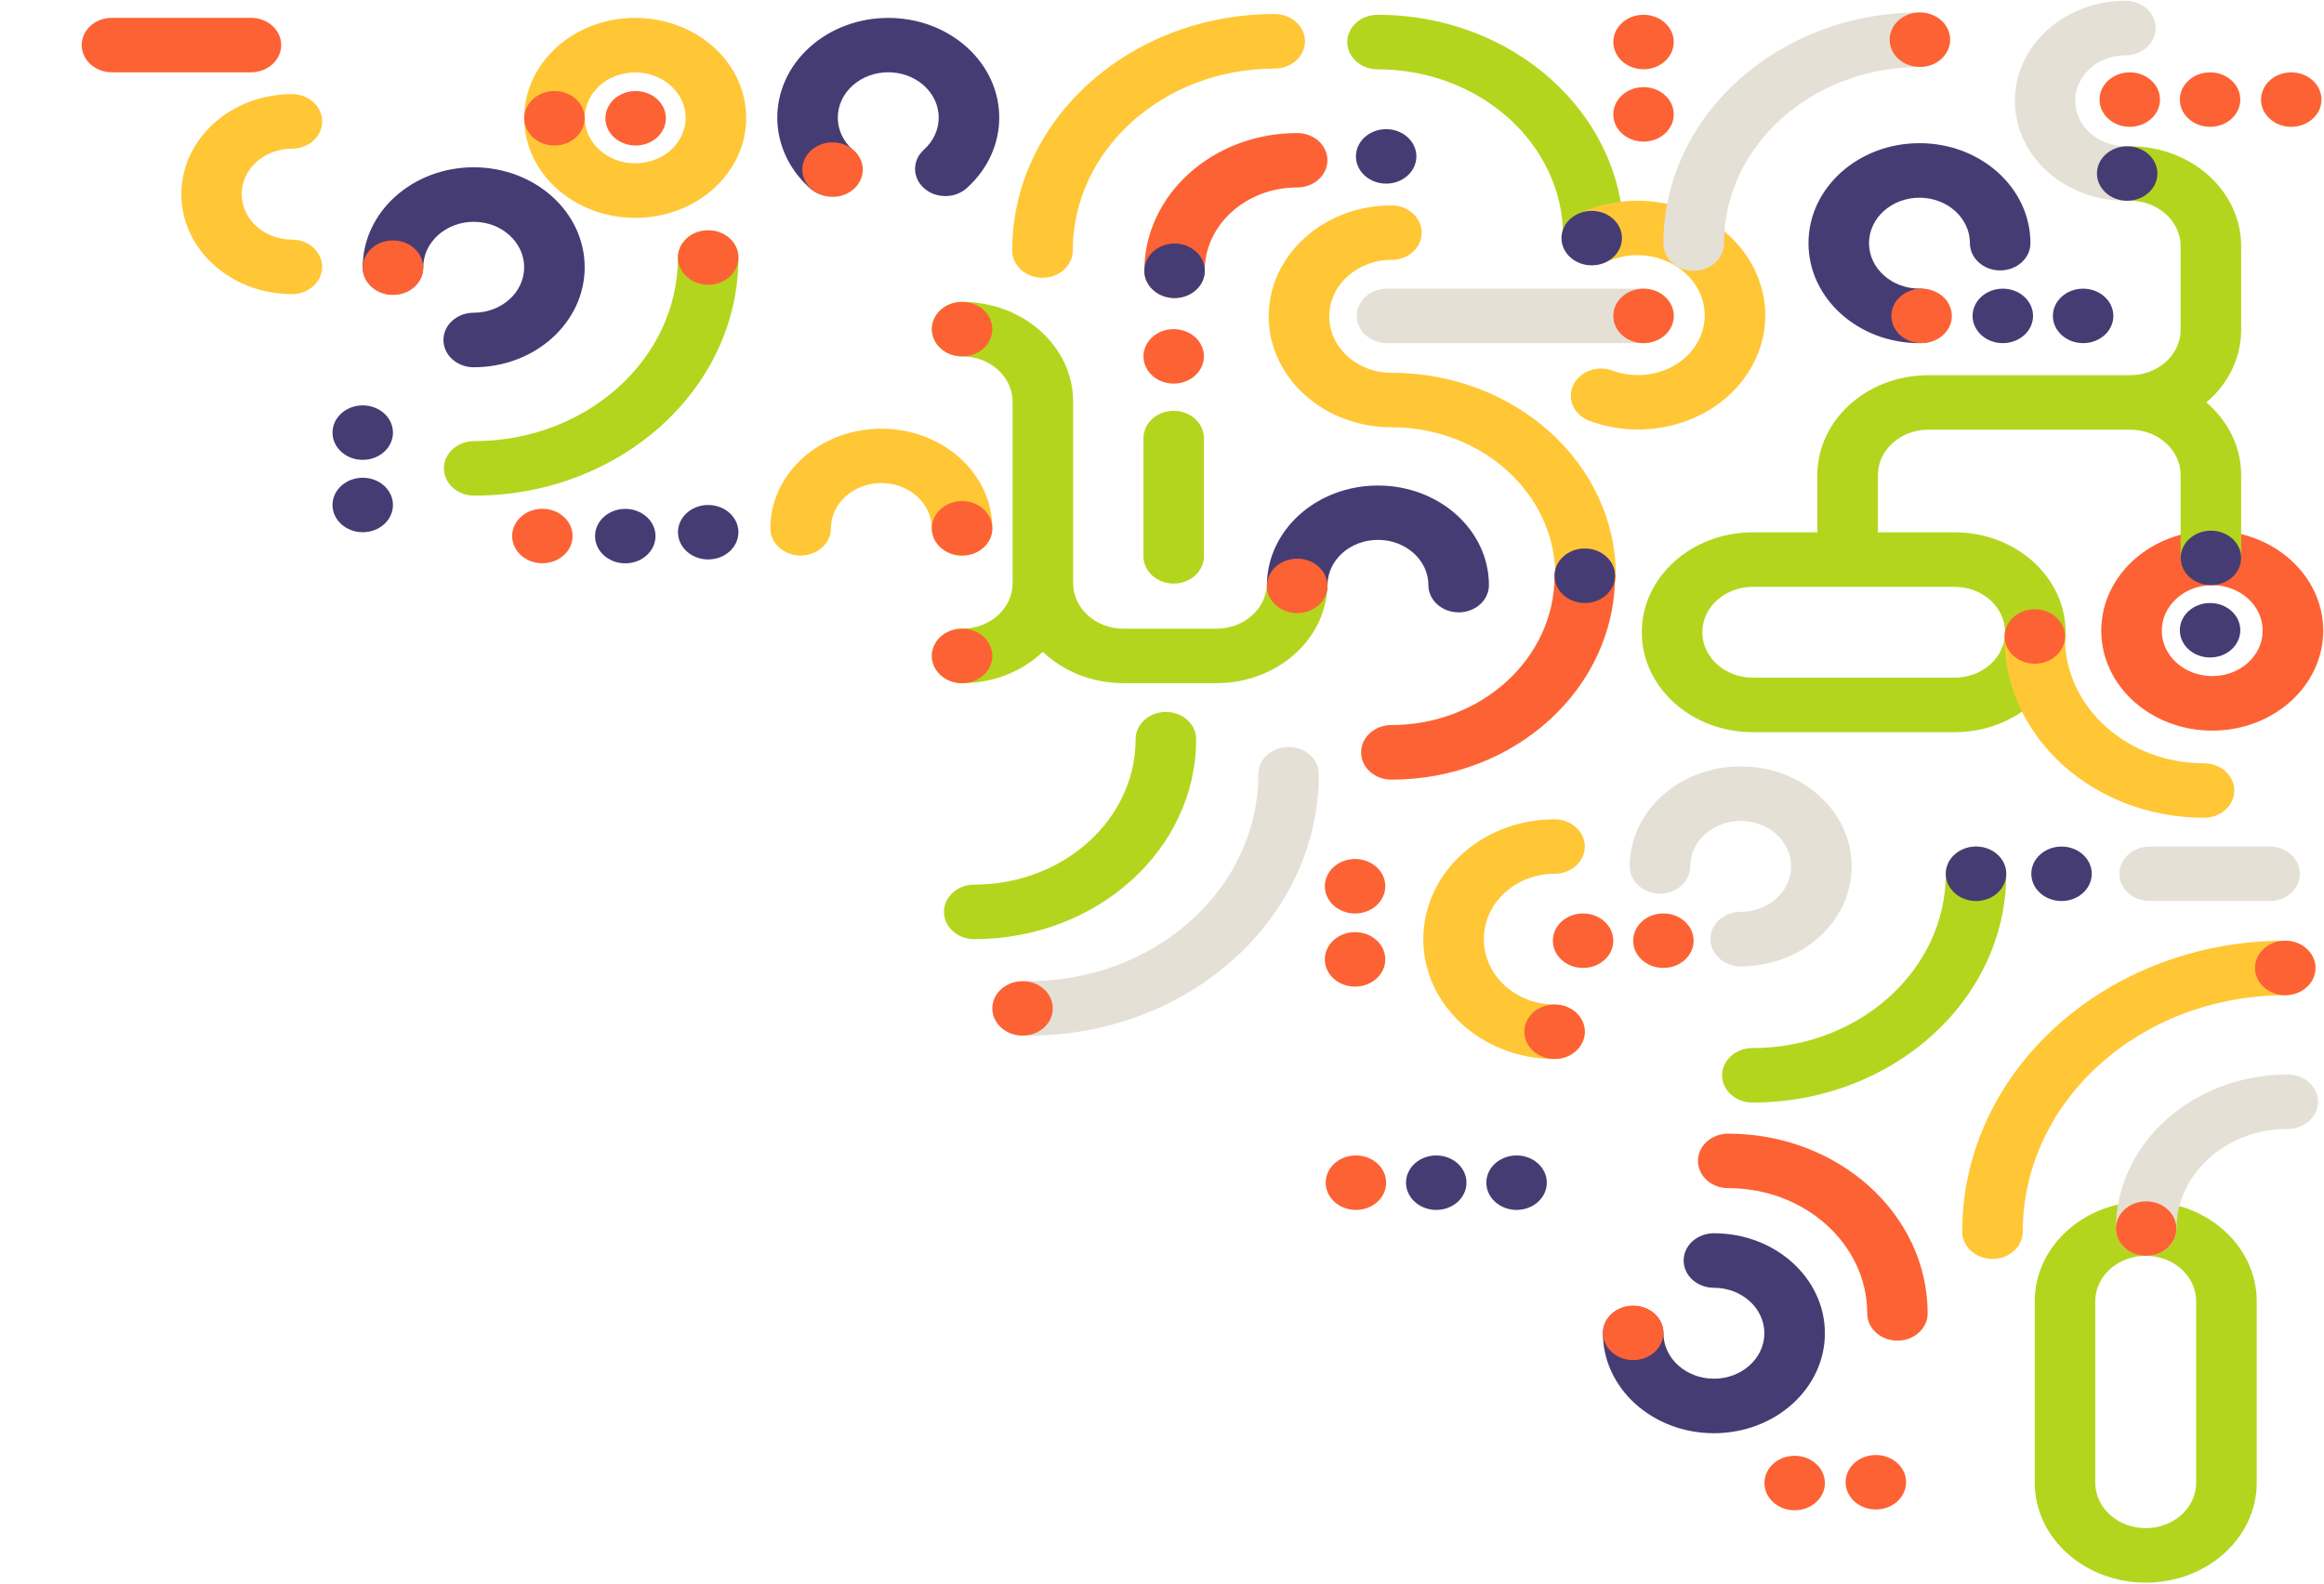 <svg width="11862" height="8083" viewBox="0 0 11862 8083" fill="none" xmlns="http://www.w3.org/2000/svg">
<g style="mix-blend-mode:multiply" filter="url(#filter0_d_10:10695)">
<path fill-rule="evenodd" clip-rule="evenodd" d="M11549 3214.93C11549 3086.81 11433.8 2982.95 11291.5 2982.95C11149.3 2982.95 11034.1 3086.81 11034.1 3214.93C11034.1 3343.04 11149.3 3446.9 11291.5 3446.9C11433.8 3446.9 11549 3343.04 11549 3214.93ZM11291.5 2704.59C11604.4 2704.59 11858 2933.07 11858 3214.93C11858 3496.78 11604.4 3725.26 11291.5 3725.26C10978.7 3725.26 10725.1 3496.78 10725.1 3214.93C10725.1 2933.07 10978.7 2704.59 11291.5 2704.59Z" fill="#FD6234"/>
<path fill-rule="evenodd" clip-rule="evenodd" d="M11280.5 3351.94C11195.4 3351.94 11126.2 3289.71 11126.2 3212.94C11126.2 3136.18 11195.4 3073.94 11280.5 3073.94C11365.7 3073.94 11434.8 3136.18 11434.8 3212.94C11434.8 3289.71 11365.7 3351.94 11280.5 3351.94Z" fill="#463C74"/>
<path fill-rule="evenodd" clip-rule="evenodd" d="M4715.88 759.9C4816.43 669.557 4816.43 523.081 4715.88 432.738C4615.33 342.395 4452.3 342.395 4351.75 432.738C4251.2 523.081 4251.2 669.557 4351.75 759.9C4412.08 814.106 4412.08 901.995 4351.75 956.193C4291.42 1010.4 4193.6 1010.4 4133.28 956.193C3912.06 757.442 3912.06 435.197 4133.28 236.441C4354.48 37.686 4713.14 37.686 4934.35 236.441C5155.57 435.197 5155.57 757.442 4934.35 956.193C4874.02 1010.4 4776.21 1010.4 4715.88 956.193C4655.55 901.995 4655.55 814.106 4715.88 759.9Z" fill="#463C74"/>
<path fill-rule="evenodd" clip-rule="evenodd" d="M4140.39 763.527C4200.64 709.244 4298.33 709.244 4358.58 763.527C4418.83 817.811 4418.83 905.821 4358.58 960.106C4298.33 1014.39 4200.64 1014.39 4140.39 960.106C4080.13 905.821 4080.13 817.811 4140.39 763.527Z" fill="#FD6234"/>
<path fill-rule="evenodd" clip-rule="evenodd" d="M6506.17 346.068C5936.99 346.068 5475.57 761.776 5475.57 1274.58C5475.57 1351.49 5406.35 1413.85 5320.98 1413.85C5235.6 1413.85 5166.39 1351.49 5166.39 1274.58C5166.39 607.936 5766.23 67.516 6506.17 67.516C6591.54 67.516 6660.76 129.871 6660.76 206.792C6660.76 283.712 6591.54 346.068 6506.17 346.068Z" fill="#FFC735"/>
<path fill-rule="evenodd" clip-rule="evenodd" d="M7978.48 1203.22C7978.48 731.882 7554.37 349.785 7031.2 349.785C6945.91 349.785 6876.76 287.487 6876.76 210.638C6876.76 133.788 6945.91 71.49 7031.2 71.49C7724.97 71.49 8287.37 578.184 8287.37 1203.22C8287.37 1280.07 8218.22 1342.37 8132.93 1342.37C8047.63 1342.37 7978.48 1280.07 7978.48 1203.22Z" fill="#B4D51E"/>
<path fill-rule="evenodd" clip-rule="evenodd" d="M4756.42 1675.98C4756.42 1752.74 4825.59 1814.98 4910.94 1814.98C5053.16 1814.98 5168.45 1918.7 5168.45 2046.65V2973.33C5168.45 3101.28 5053.16 3205 4910.94 3205C4825.59 3205 4756.42 3267.24 4756.42 3344C4756.42 3420.77 4825.59 3483.01 4910.94 3483.01C5073.28 3483.01 5219.67 3421.58 5322.97 3323.14C5426.25 3421.58 5572.66 3483.01 5735 3483.01H6208.83C6521.73 3483.01 6775.37 3254.82 6775.37 2973.33C6775.37 2896.56 6706.19 2834.33 6620.86 2834.33C6535.53 2834.33 6466.35 2896.56 6466.35 2973.33C6466.35 3101.28 6351.05 3205 6208.83 3205H5735C5592.77 3205 5477.48 3101.28 5477.48 2973.33V2046.65C5477.48 1765.16 5223.82 1536.97 4910.94 1536.97C4825.59 1536.97 4756.42 1599.21 4756.42 1675.98Z" fill="#B4D51E"/>
<path d="M8627.21 4418.29C8627.21 4290.18 8742.49 4186.32 8884.69 4186.32C9026.89 4186.32 9142.16 4290.18 9142.16 4418.29C9142.16 4546.41 9026.89 4650.26 8884.69 4650.26C8799.37 4650.26 8730.2 4712.58 8730.2 4789.45C8730.2 4866.31 8799.37 4928.63 8884.69 4928.63C9197.53 4928.63 9451.14 4700.15 9451.14 4418.29C9451.14 4136.44 9197.53 3907.96 8884.69 3907.96C8571.84 3907.96 8318.24 4136.44 8318.24 4418.29C8318.24 4495.16 8387.4 4557.48 8472.72 4557.48C8558.04 4557.48 8627.21 4495.16 8627.21 4418.29Z" fill="#E5E0D5"/>
<path fill-rule="evenodd" clip-rule="evenodd" d="M4910.71 3483C4825.49 3483 4756.42 3420.77 4756.42 3344C4756.42 3267.24 4825.49 3205 4910.71 3205C4995.92 3205 5065 3267.24 5065 3344C5065 3420.77 4995.92 3483 4910.71 3483Z" fill="#FD6234"/>
<path fill-rule="evenodd" clip-rule="evenodd" d="M4910.71 1814.98C4825.49 1814.98 4756.42 1752.74 4756.42 1675.98C4756.42 1599.21 4825.49 1536.97 4910.71 1536.97C4995.92 1536.97 5065 1599.21 5065 1675.98C5065 1752.74 4995.92 1814.98 4910.71 1814.98Z" fill="#FD6234"/>
<path fill-rule="evenodd" clip-rule="evenodd" d="M2768.29 2871.01C2683.08 2871.01 2614 2808.77 2614 2732C2614 2655.24 2683.08 2593 2768.29 2593C2853.49 2593 2922.57 2655.24 2922.57 2732C2922.57 2808.77 2853.49 2871.01 2768.29 2871.01Z" fill="#FD6234"/>
<path fill-rule="evenodd" clip-rule="evenodd" d="M10543.1 3223.19C10543.1 3504.87 10289.4 3733.21 9976.54 3733.21H8946.48C8633.59 3733.21 8379.94 3504.87 8379.94 3223.19C8379.94 2941.52 8633.59 2713.18 8946.48 2713.18H9276.1V2421.08C9276.1 2139.41 9529.74 1911.06 9842.63 1911.06H10872.7C11014.9 1911.06 11130.2 1807.27 11130.2 1679.24V1252.68C11130.2 1124.65 11014.9 1020.86 10872.7 1020.86C10787.4 1020.86 10718.2 958.58 10718.2 881.763C10718.2 804.943 10787.4 742.668 10872.7 742.668C11185.6 742.668 11439.2 971.006 11439.2 1252.68V1679.24C11439.2 1825.38 11370.9 1957.18 11261.5 2050.16C11370.9 2143.15 11439.2 2274.94 11439.2 2421.08V2838.36C11439.2 2915.18 11370 2977.46 11284.7 2977.46C11199.4 2977.46 11130.2 2915.18 11130.2 2838.36V2421.08C11130.2 2293.05 11014.9 2189.25 10872.7 2189.25H9842.63C9700.41 2189.25 9585.11 2293.05 9585.11 2421.08V2713.18H9976.54C10289.4 2713.18 10543.1 2941.52 10543.1 3223.19ZM8946.48 2991.37C8804.26 2991.37 8688.96 3095.16 8688.96 3223.19C8688.96 3351.22 8804.26 3455.02 8946.48 3455.02H9976.54C10118.8 3455.02 10234.1 3351.22 10234.1 3223.19C10234.1 3095.16 10118.8 2991.37 9976.54 2991.37H8946.48Z" fill="#B4D51E"/>
<path fill-rule="evenodd" clip-rule="evenodd" d="M8230.74 1887.46C8406.45 1951.83 8605.45 1876.32 8676.06 1720.6C8746.66 1564.89 8663.08 1385.86 8487.37 1321.5C8390.29 1285.94 8286.08 1292.98 8199.97 1333.02C8124.15 1368.26 8030.91 1341.59 7991.7 1273.45C7952.49 1205.32 7982.16 1121.52 8057.97 1086.27C8221.26 1010.36 8419.92 996.802 8604.01 1064.24C8936.53 1186.04 9097.83 1526.51 8962.28 1825.45C8826.73 2124.39 8446.6 2266.52 8114.08 2144.72C8035.05 2115.77 7997.09 2034.7 8029.3 1963.67C8061.51 1892.63 8151.7 1858.51 8230.74 1887.46Z" fill="#FFC735"/>
<path fill-rule="evenodd" clip-rule="evenodd" d="M10540 3252.65C10540 3605.8 10857.7 3892.07 11249.7 3892.07C11334.8 3892.07 11404 3954.3 11404 4031.07C11404 4107.83 11334.8 4170.07 11249.7 4170.07C10687.2 4170.07 10231.4 3759.33 10231.4 3252.65C10231.4 3175.89 10300.5 3113.65 10385.7 3113.65C10470.8 3113.65 10540 3175.89 10540 3252.65Z" fill="#FFC735"/>
<path fill-rule="evenodd" clip-rule="evenodd" d="M10385.7 3383.71C10300.5 3383.71 10231.4 3321.48 10231.4 3244.71C10231.4 3167.94 10300.5 3105.71 10385.7 3105.71C10470.8 3105.71 10540 3167.94 10540 3244.71C10540 3321.48 10470.8 3383.71 10385.7 3383.71Z" fill="#FD6234"/>
<path fill-rule="evenodd" clip-rule="evenodd" d="M4756.03 2692.96C4756.03 2565.27 4640.75 2461.76 4498.55 2461.76C4356.34 2461.76 4241.07 2565.27 4241.07 2692.96C4241.07 2769.57 4171.9 2831.68 4086.59 2831.68C4001.26 2831.68 3932.1 2769.57 3932.1 2692.96C3932.1 2412.04 4185.7 2184.32 4498.55 2184.32C4811.39 2184.32 5065 2412.04 5065 2692.96C5065 2769.57 4995.83 2831.68 4910.51 2831.68C4825.19 2831.68 4756.03 2769.57 4756.03 2692.96Z" fill="#FFC735"/>
<path fill-rule="evenodd" clip-rule="evenodd" d="M7290.73 2982.88C7290.73 2855.19 7175.45 2751.68 7033.25 2751.68C6891.05 2751.68 6775.77 2855.19 6775.77 2982.88C6775.77 3059.49 6706.6 3121.6 6621.28 3121.6C6535.97 3121.6 6466.8 3059.49 6466.8 2982.88C6466.8 2701.96 6720.4 2474.24 7033.25 2474.24C7346.09 2474.24 7599.7 2701.96 7599.7 2982.88C7599.7 3059.49 7530.53 3121.6 7445.21 3121.6C7359.89 3121.6 7290.73 3059.49 7290.73 2982.88Z" fill="#463C74"/>
<path fill-rule="evenodd" clip-rule="evenodd" d="M4972.6 4511.3C5427.58 4511.3 5796.4 4179.01 5796.4 3769.11C5796.4 3692.26 5865.56 3629.95 5950.86 3629.95C6036.17 3629.95 6105.33 3692.26 6105.33 3769.11C6105.33 4332.72 5598.18 4789.63 4972.6 4789.63C4887.3 4789.63 4818.14 4727.32 4818.14 4650.47C4818.14 4573.61 4887.3 4511.3 4972.6 4511.3Z" fill="#B4D51E"/>
<path fill-rule="evenodd" clip-rule="evenodd" d="M4910.71 2831.68C4825.49 2831.68 4756.42 2769.44 4756.42 2692.68C4756.42 2615.91 4825.49 2553.67 4910.71 2553.67C4995.92 2553.67 5065 2615.91 5065 2692.68C5065 2769.44 4995.92 2831.68 4910.71 2831.68Z" fill="#FD6234"/>
<path fill-rule="evenodd" clip-rule="evenodd" d="M5990.71 1953.98C5905.5 1953.98 5836.43 1891.74 5836.43 1814.97C5836.43 1738.21 5905.5 1675.97 5990.71 1675.97C6075.92 1675.97 6145 1738.21 6145 1814.97C6145 1891.74 6075.92 1953.98 5990.71 1953.98Z" fill="#FD6234"/>
<path fill-rule="evenodd" clip-rule="evenodd" d="M8335.87 4797.57C8335.87 4874.34 8404.95 4936.57 8490.15 4936.57C8575.36 4936.57 8644.44 4874.34 8644.44 4797.57C8644.44 4720.8 8575.36 4658.57 8490.15 4658.57C8404.95 4658.57 8335.87 4720.8 8335.87 4797.57Z" fill="#FD6234"/>
<path fill-rule="evenodd" clip-rule="evenodd" d="M7925.9 4797.57C7925.9 4874.34 7994.98 4936.57 8080.19 4936.57C8165.39 4936.57 8234.47 4874.34 8234.47 4797.57C8234.47 4720.8 8165.39 4658.57 8080.19 4658.57C7994.98 4658.57 7925.9 4720.8 7925.9 4797.57Z" fill="#FD6234"/>
<g style="mix-blend-mode:multiply">
<path fill-rule="evenodd" clip-rule="evenodd" d="M10952.1 8074.06C10639.2 8074.06 10385.7 7845.87 10385.7 7564.38V6637.7C10385.7 6356.21 10639.2 6128.02 10952.1 6128.02C11265 6128.02 11518.6 6356.21 11518.6 6637.7V7564.38C11518.6 7845.87 11265 8074.06 10952.1 8074.06ZM11209.6 7564.38V6637.7C11209.6 6509.75 11094.4 6406.03 10952.1 6406.03C10809.9 6406.03 10694.6 6509.75 10694.6 6637.7V7564.38C10694.6 7692.33 10809.9 7796.05 10952.1 7796.05C11094.4 7796.05 11209.6 7692.33 11209.6 7564.38Z" fill="#B4D51E"/>
</g>
<path d="M11109.5 6267.22C11109.5 5986.14 11363.5 5758.28 11676.8 5758.28C11762.2 5758.28 11831.6 5696.13 11831.6 5619.47C11831.6 5542.81 11762.2 5480.67 11676.8 5480.67C11192.6 5480.67 10800 5832.82 10800 6267.22C10800 6343.88 10869.4 6406.03 10954.8 6406.03C11040.2 6406.03 11109.5 6343.88 11109.5 6267.22Z" fill="#E5E0D5"/>
<path fill-rule="evenodd" clip-rule="evenodd" d="M11108.6 6267.03C11108.6 6190.25 11039.5 6128.02 10954.3 6128.02C10869.2 6128.02 10800 6190.25 10800 6267.03C10800 6343.79 10869.2 6406.03 10954.3 6406.03C11039.5 6406.03 11108.6 6343.79 11108.6 6267.03Z" fill="#FD6234"/>
<path fill-rule="evenodd" clip-rule="evenodd" d="M8490.55 6801.19C8490.55 6929.31 8605.83 7033.16 8748.03 7033.16C8890.23 7033.16 9005.51 6929.31 9005.51 6801.19C9005.51 6673.08 8890.23 6569.22 8748.03 6569.22C8662.71 6569.22 8593.54 6506.9 8593.54 6430.04C8593.54 6353.17 8662.71 6290.86 8748.03 6290.86C9060.88 6290.86 9314.48 6519.34 9314.48 6801.19C9314.48 7083.05 9060.88 7311.53 8748.03 7311.53C8435.18 7311.53 8181.58 7083.05 8181.58 6801.19C8181.58 6724.33 8250.75 6662.01 8336.07 6662.01C8421.38 6662.01 8490.55 6724.33 8490.55 6801.19Z" fill="#463C74"/>
<path fill-rule="evenodd" clip-rule="evenodd" d="M8490.15 6799.2C8490.15 6875.97 8421.07 6938.2 8335.86 6938.2C8250.66 6938.2 8181.58 6875.97 8181.58 6799.2C8181.58 6722.44 8250.66 6660.2 8335.86 6660.2C8421.07 6660.2 8490.15 6722.44 8490.15 6799.2Z" fill="#FD6234"/>
<path fill-rule="evenodd" clip-rule="evenodd" d="M9314.48 7565.7C9314.48 7642.47 9245.4 7704.7 9160.2 7704.7C9074.99 7704.7 9005.91 7642.47 9005.91 7565.7C9005.91 7488.94 9074.99 7426.7 9160.2 7426.7C9245.4 7426.7 9314.48 7488.94 9314.48 7565.7Z" fill="#FD6234"/>
<path fill-rule="evenodd" clip-rule="evenodd" d="M9728.85 7561.73C9728.85 7638.5 9659.77 7700.73 9574.57 7700.73C9489.36 7700.73 9420.28 7638.5 9420.28 7561.73C9420.28 7484.97 9489.36 7422.73 9574.57 7422.73C9659.77 7422.73 9728.85 7484.97 9728.85 7561.73Z" fill="#FD6234"/>
<path fill-rule="evenodd" clip-rule="evenodd" d="M7934.45 4456.02C7738.14 4456.02 7573.8 4602.77 7573.8 4789.63C7573.8 4976.48 7738.14 5123.23 7934.45 5123.23C8019.8 5123.23 8089.01 5185.47 8089.01 5262.23C8089.01 5339 8019.8 5401.24 7934.45 5401.24C7561.67 5401.24 7264.68 5124.8 7264.68 4789.63C7264.68 4454.45 7561.67 4178.02 7934.45 4178.02C8019.8 4178.02 8089.01 4240.25 8089.01 4317.02C8089.01 4393.78 8019.8 4456.02 7934.45 4456.02Z" fill="#FFC735"/>
<path d="M5250.14 5004.09C5897.73 5004.09 6422.72 4531.11 6422.72 3947.67C6422.72 3870.9 6491.8 3808.66 6577 3808.66C6662.21 3808.66 6731.29 3870.9 6731.29 3947.67C6731.29 4684.65 6068.16 5282.09 5250.14 5282.09C5164.94 5282.09 5095.86 5219.85 5095.86 5143.09C5095.86 5066.32 5164.94 5004.09 5250.14 5004.09Z" fill="#E5E0D5"/>
<path d="M9799.07 338.136C9246.93 338.136 8799.34 741.39 8799.34 1238.83C8799.34 1315.75 8730.12 1378.11 8644.75 1378.11C8559.37 1378.11 8490.15 1315.75 8490.15 1238.83C8490.15 587.543 9076.17 59.572 9799.07 59.572C9884.45 59.572 9953.67 121.931 9953.67 198.854C9953.67 275.778 9884.45 338.136 9799.07 338.136Z" fill="#E5E0D5"/>
<path fill-rule="evenodd" clip-rule="evenodd" d="M9530.48 6699.92C9530.48 6346.78 9212.74 6060.5 8820.77 6060.5C8735.56 6060.5 8666.48 5998.27 8666.48 5921.5C8666.48 5844.74 8735.56 5782.5 8820.77 5782.5C9383.15 5782.5 9839.06 6193.24 9839.06 6699.92C9839.06 6776.68 9769.98 6838.92 9684.77 6838.92C9599.56 6838.92 9530.48 6776.68 9530.48 6699.92Z" fill="#FD6234"/>
<path fill-rule="evenodd" clip-rule="evenodd" d="M7075.13 6032.71C7075.13 6109.47 7006.05 6171.71 6920.84 6171.71C6835.63 6171.71 6766.55 6109.47 6766.55 6032.71C6766.55 5955.94 6835.63 5893.7 6920.84 5893.7C7006.05 5893.7 7075.13 5955.94 7075.13 6032.71Z" fill="#FD6234"/>
<path fill-rule="evenodd" clip-rule="evenodd" d="M7070.72 4892.89C7070.72 4969.65 7001.64 5031.89 6916.43 5031.89C6831.22 5031.89 6762.14 4969.65 6762.14 4892.89C6762.14 4816.12 6831.22 4753.88 6916.43 4753.88C7001.64 4753.88 7070.72 4816.12 7070.72 4892.89Z" fill="#FD6234"/>
<path fill-rule="evenodd" clip-rule="evenodd" d="M7070.72 4519.57C7070.72 4596.33 7001.64 4658.57 6916.43 4658.57C6831.22 4658.57 6762.14 4596.33 6762.14 4519.57C6762.14 4442.8 6831.22 4380.56 6916.43 4380.56C7001.64 4380.56 7070.72 4442.8 7070.72 4519.57Z" fill="#FD6234"/>
<path fill-rule="evenodd" clip-rule="evenodd" d="M6775.37 2986.57C6775.37 3063.34 6706.29 3125.57 6621.08 3125.57C6535.88 3125.57 6466.8 3063.34 6466.8 2986.57C6466.8 2909.8 6535.88 2847.57 6621.08 2847.57C6706.29 2847.57 6775.37 2909.8 6775.37 2986.57Z" fill="#FD6234"/>
<path fill-rule="evenodd" clip-rule="evenodd" d="M8089.01 5262.24C8089.01 5339 8019.93 5401.24 7934.73 5401.24C7849.52 5401.24 7780.44 5339 7780.44 5262.24C7780.44 5185.47 7849.52 5123.23 7934.73 5123.23C8019.93 5123.23 8089.01 5185.47 8089.01 5262.24Z" fill="#FD6234"/>
<path fill-rule="evenodd" clip-rule="evenodd" d="M3242.22 829.684C3100.02 829.684 2984.74 725.827 2984.74 597.713C2984.74 469.598 3100.02 365.741 3242.22 365.741C3384.42 365.741 3499.69 469.598 3499.69 597.713C3499.69 725.827 3384.42 829.684 3242.22 829.684ZM2675.76 597.713C2675.76 879.565 2929.37 1108.05 3242.22 1108.05C3555.06 1108.05 3808.67 879.565 3808.67 597.713C3808.67 315.861 3555.06 87.375 3242.22 87.375C2929.37 87.375 2675.76 315.861 2675.76 597.713Z" fill="#FFC735"/>
<path fill-rule="evenodd" clip-rule="evenodd" d="M2160.4 1360.24C2160.4 1232.13 2275.68 1128.27 2417.88 1128.27C2560.08 1128.27 2675.36 1232.13 2675.36 1360.24C2675.36 1488.35 2560.08 1592.21 2417.88 1592.21C2332.56 1592.21 2263.4 1654.53 2263.4 1731.39C2263.4 1808.26 2332.56 1870.58 2417.88 1870.58C2730.73 1870.58 2984.33 1642.09 2984.33 1360.24C2984.33 1078.39 2730.73 849.902 2417.88 849.902C2105.04 849.902 1851.43 1078.39 1851.43 1360.24C1851.43 1437.11 1920.6 1499.42 2005.92 1499.42C2091.24 1499.42 2160.4 1437.11 2160.4 1360.24Z" fill="#463C74"/>
<path fill-rule="evenodd" clip-rule="evenodd" d="M2160 1362.22C2160 1285.46 2090.92 1223.22 2005.72 1223.22C1920.51 1223.22 1851.43 1285.46 1851.43 1362.22C1851.43 1438.99 1920.51 1501.23 2005.72 1501.23C2090.92 1501.23 2160 1438.99 2160 1362.22Z" fill="#FD6234"/>
<path fill-rule="evenodd" clip-rule="evenodd" d="M2005.72 2204.18C2005.72 2127.42 1936.64 2065.18 1851.44 2065.18C1766.23 2065.18 1697.15 2127.42 1697.15 2204.18C1697.15 2280.95 1766.23 2343.18 1851.44 2343.18C1936.64 2343.18 2005.72 2280.95 2005.72 2204.18Z" fill="#463C74"/>
<path fill-rule="evenodd" clip-rule="evenodd" d="M2005.72 2573.53C2005.72 2496.77 1936.64 2434.53 1851.44 2434.53C1766.23 2434.53 1697.15 2496.77 1697.15 2573.53C1697.15 2650.3 1766.23 2712.54 1851.44 2712.54C1936.64 2712.54 2005.72 2650.3 2005.72 2573.53Z" fill="#463C74"/>
<path fill-rule="evenodd" clip-rule="evenodd" d="M3345.8 2732.39C3345.8 2655.62 3276.72 2593.39 3191.52 2593.39C3106.31 2593.39 3037.23 2655.62 3037.23 2732.39C3037.23 2809.16 3106.31 2871.39 3191.52 2871.39C3276.72 2871.39 3345.8 2809.16 3345.8 2732.39Z" fill="#463C74"/>
<path fill-rule="evenodd" clip-rule="evenodd" d="M3768.99 2712.54C3768.99 2635.77 3699.91 2573.53 3614.71 2573.53C3529.5 2573.53 3460.42 2635.77 3460.42 2712.54C3460.42 2789.3 3529.5 2851.54 3614.71 2851.54C3699.91 2851.54 3768.99 2789.3 3768.99 2712.54Z" fill="#463C74"/>
<path fill-rule="evenodd" clip-rule="evenodd" d="M2984.34 599.694C2984.34 522.926 2915.26 460.691 2830.05 460.691C2744.84 460.691 2675.76 522.926 2675.76 599.694C2675.76 676.463 2744.84 738.696 2830.05 738.696C2915.26 738.696 2984.34 676.463 2984.34 599.694Z" fill="#FD6234"/>
<path fill-rule="evenodd" clip-rule="evenodd" d="M3398.71 599.694C3398.71 522.925 3329.63 460.691 3244.42 460.691C3159.21 460.691 3090.13 522.925 3090.13 599.694C3090.13 676.463 3159.21 738.696 3244.42 738.696C3329.63 738.696 3398.71 676.463 3398.71 599.694Z" fill="#FD6234"/>
<path fill-rule="evenodd" clip-rule="evenodd" d="M1490.28 1218.89C1348.55 1218.89 1233.66 1115.03 1233.66 986.916C1233.66 858.801 1348.55 754.944 1490.28 754.944C1575.31 754.944 1644.25 692.63 1644.25 615.761C1644.25 538.892 1575.31 476.578 1490.28 476.578C1178.47 476.578 925.715 705.064 925.715 986.916C925.715 1268.77 1178.47 1497.25 1490.28 1497.25C1575.31 1497.25 1644.25 1434.94 1644.25 1358.07C1644.25 1281.2 1575.31 1218.89 1490.28 1218.89Z" fill="#FFC735"/>
<path fill-rule="evenodd" clip-rule="evenodd" d="M7485.09 6032.71C7485.09 6109.47 7416.01 6171.71 7330.8 6171.71C7245.59 6171.71 7176.51 6109.47 7176.51 6032.71C7176.51 5955.94 7245.59 5893.7 7330.8 5893.7C7416.01 5893.7 7485.09 5955.94 7485.09 6032.71Z" fill="#463C74"/>
<path fill-rule="evenodd" clip-rule="evenodd" d="M7895.05 6032.71C7895.05 6109.47 7825.97 6171.71 7740.77 6171.71C7655.56 6171.71 7586.48 6109.47 7586.48 6032.71C7586.48 5955.94 7655.56 5893.7 7740.77 5893.7C7825.97 5893.7 7895.05 5955.94 7895.05 6032.71Z" fill="#463C74"/>
<path fill-rule="evenodd" clip-rule="evenodd" d="M5373.57 5143.09C5373.57 5219.86 5304.49 5282.09 5219.28 5282.09C5134.07 5282.09 5064.99 5219.86 5064.99 5143.09C5064.99 5066.33 5134.07 5004.09 5219.28 5004.09C5304.49 5004.09 5373.57 5066.33 5373.57 5143.09Z" fill="#FD6234"/>
<path fill-rule="evenodd" clip-rule="evenodd" d="M7102.09 1322.51C6927.73 1322.51 6784.7 1450.7 6784.7 1610.69C6784.7 1770.67 6927.73 1898.86 7102.09 1898.86C7735.72 1898.86 8247.7 2363.56 8247.7 2934.94C8247.7 3011.7 8178.51 3073.94 8093.16 3073.94C8007.81 3073.94 7938.62 3011.7 7938.62 2934.94C7938.62 2515.44 7563.17 2176.86 7102.09 2176.86C6755.18 2176.86 6475.62 1922.55 6475.62 1610.69C6475.62 1298.82 6755.18 1044.5 7102.09 1044.5C7187.45 1044.5 7256.63 1106.74 7256.63 1183.51C7256.63 1260.27 7187.45 1322.51 7102.09 1322.51Z" fill="#FFC735"/>
<path fill-rule="evenodd" clip-rule="evenodd" d="M7934.72 2935.25C7934.72 3357.23 7560.2 3696.84 7101.57 3696.84C7016.37 3696.84 6947.29 3759.22 6947.29 3836.16C6947.29 3913.1 7016.37 3975.47 7101.57 3975.47C7733.63 3975.47 8243.29 3508.39 8243.29 2935.25C8243.29 2858.31 8174.21 2795.94 8089.01 2795.94C8003.8 2795.94 7934.72 2858.31 7934.72 2935.25Z" fill="#FD6234"/>
<path fill-rule="evenodd" clip-rule="evenodd" d="M8089.01 3073.94C8003.8 3073.94 7934.72 3011.71 7934.72 2934.94C7934.72 2858.17 8003.8 2795.94 8089.01 2795.94C8174.22 2795.94 8243.29 2858.17 8243.29 2934.94C8243.29 3011.71 8174.22 3073.94 8089.01 3073.94Z" fill="#463C74"/>
<path fill-rule="evenodd" clip-rule="evenodd" d="M5990.71 2092.98C6075.92 2092.98 6145 2155.31 6145 2232.19V2835.44C6145 2912.32 6075.92 2974.65 5990.71 2974.65C5905.5 2974.65 5836.43 2912.32 5836.43 2835.44V2232.19C5836.43 2155.31 5905.5 2092.98 5990.71 2092.98Z" fill="#B4D51E"/>
<path fill-rule="evenodd" clip-rule="evenodd" d="M3460.12 1310.73C3460.12 1828.15 2994.55 2247.6 2420.24 2247.6C2334.95 2247.6 2265.8 2309.89 2265.8 2386.73C2265.8 2463.58 2334.95 2525.87 2420.24 2525.87C3165.13 2525.87 3768.99 1981.83 3768.99 1310.73C3768.99 1233.89 3699.85 1171.59 3614.55 1171.59C3529.26 1171.59 3460.12 1233.89 3460.12 1310.73Z" fill="#B4D51E"/>
<path d="M8543.05 1608.45C8543.05 1685.22 8473.85 1747.46 8388.49 1747.46H7079.82C6994.46 1747.46 6925.25 1685.22 6925.25 1608.45C6925.25 1531.69 6994.46 1469.45 7079.82 1469.45H8388.49C8473.85 1469.45 8543.05 1531.69 8543.05 1608.45Z" fill="#E5E0D5"/>
<path fill-rule="evenodd" clip-rule="evenodd" d="M3768.99 1310.59C3768.99 1233.83 3699.91 1171.59 3614.71 1171.59C3529.5 1171.59 3460.42 1233.83 3460.42 1310.59C3460.42 1387.36 3529.5 1449.6 3614.71 1449.6C3699.91 1449.6 3768.99 1387.36 3768.99 1310.59Z" fill="#FD6234"/>
<path fill-rule="evenodd" clip-rule="evenodd" d="M8233.37 1309.6C8173.12 1363.88 8075.42 1363.88 8015.18 1309.6C7954.92 1255.31 7954.92 1167.29 8015.18 1113.02C8075.42 1058.73 8173.12 1058.73 8233.37 1113.02C8293.62 1167.29 8293.62 1255.31 8233.37 1309.6Z" fill="#463C74"/>
<path fill-rule="evenodd" clip-rule="evenodd" d="M7184.22 892.583C7123.97 946.869 7026.27 946.869 6966.03 892.583C6905.78 838.299 6905.78 750.289 6966.03 696.006C7026.27 641.722 7123.97 641.722 7184.22 696.006C7244.48 750.289 7244.48 838.299 7184.22 892.583Z" fill="#463C74"/>
<path fill-rule="evenodd" clip-rule="evenodd" d="M417 226.002C417 149.233 486.076 87 571.286 87H1281C1366.21 87 1435.29 149.233 1435.29 226.002C1435.29 302.772 1366.21 365.005 1281 365.005H571.286C486.076 365.005 417 302.772 417 226.002Z" fill="#FD6234"/>
<path fill-rule="evenodd" clip-rule="evenodd" d="M6621.33 952.721C6360.42 952.721 6148.93 1143.27 6148.93 1378.33C6148.93 1454.97 6079.96 1517.11 5994.88 1517.11C5909.8 1517.11 5840.84 1454.97 5840.84 1378.33C5840.84 989.97 6190.27 675.152 6621.33 675.152C6706.4 675.152 6775.37 737.288 6775.37 813.937C6775.37 890.585 6706.4 952.721 6621.33 952.721Z" fill="#FD6234"/>
<path fill-rule="evenodd" clip-rule="evenodd" d="M5886.03 1279.82C5946.27 1225.53 6043.97 1225.53 6104.22 1279.82C6164.48 1334.1 6164.48 1422.11 6104.22 1476.4C6043.97 1530.68 5946.27 1530.68 5886.03 1476.4C5825.78 1422.11 5825.78 1334.1 5886.03 1279.82Z" fill="#463C74"/>
<path fill-rule="evenodd" clip-rule="evenodd" d="M8944.2 5345.64C9489.54 5345.64 9931.63 4947.34 9931.63 4456.02C9931.63 4379.26 10000.7 4317.02 10085.9 4317.02C10171.1 4317.02 10240.2 4379.26 10240.2 4456.02C10240.2 5100.88 9659.96 5623.64 8944.2 5623.64C8858.99 5623.64 8789.91 5561.41 8789.91 5484.64C8789.91 5407.87 8858.99 5345.64 8944.2 5345.64Z" fill="#B4D51E"/>
<path fill-rule="evenodd" clip-rule="evenodd" d="M10195 4554.31C10134.8 4608.6 10037.1 4608.6 9976.81 4554.31C9916.56 4500.03 9916.56 4412.01 9976.81 4357.73C10037.1 4303.45 10134.8 4303.45 10195 4357.73C10255.3 4412.01 10255.3 4500.03 10195 4554.31Z" fill="#463C74"/>
<path fill-rule="evenodd" clip-rule="evenodd" d="M10631.4 4554.31C10571.1 4608.6 10473.4 4608.6 10413.2 4554.31C10353 4500.03 10353 4412.01 10413.2 4357.73C10473.4 4303.45 10571.1 4303.45 10631.4 4357.73C10691.7 4412.01 10691.7 4500.03 10631.4 4554.31Z" fill="#463C74"/>
<path fill-rule="evenodd" clip-rule="evenodd" d="M11663.8 5076.03C10924.1 5076.03 10324.5 5616.27 10324.5 6282.68C10324.5 6359.58 10255.3 6421.91 10169.9 6421.91C10084.6 6421.91 10015.4 6359.58 10015.4 6282.68C10015.4 5462.47 10753.4 4797.57 11663.8 4797.57C11749.1 4797.57 11818.3 4859.91 11818.3 4936.8C11818.3 5013.69 11749.1 5076.03 11663.8 5076.03Z" fill="#FFC735"/>
<path fill-rule="evenodd" clip-rule="evenodd" d="M8543.05 1607.76C8543.48 1684.52 8474.76 1747.08 8389.54 1747.46C8304.33 1747.85 8234.91 1685.93 8234.48 1609.16C8234.05 1532.39 8302.78 1469.84 8387.98 1469.45C8473.19 1469.07 8542.62 1530.99 8543.05 1607.76Z" fill="#FD6234"/>
<path fill-rule="evenodd" clip-rule="evenodd" d="M9953.67 197.874C9954.1 274.642 9885.38 337.19 9800.16 337.579C9714.95 337.965 9645.53 276.047 9645.1 199.279C9644.67 122.512 9713.4 59.964 9798.61 59.574C9883.81 59.188 9953.25 121.107 9953.67 197.874Z" fill="#FD6234"/>
<path fill-rule="evenodd" clip-rule="evenodd" d="M8543.05 209.782C8543.48 286.551 8474.76 349.098 8389.54 349.487C8304.33 349.874 8234.91 287.955 8234.48 211.187C8234.05 134.42 8302.78 71.872 8387.98 71.482C8473.19 71.096 8542.62 133.015 8543.05 209.782Z" fill="#FD6234"/>
<path fill-rule="evenodd" clip-rule="evenodd" d="M8543.05 579.134C8543.48 655.902 8474.76 718.45 8389.54 718.839C8304.33 719.225 8234.91 657.307 8234.48 580.539C8234.05 503.771 8302.78 441.224 8387.98 440.834C8473.19 440.447 8542.62 502.367 8543.05 579.134Z" fill="#FD6234"/>
<path d="M11584.6 4595.02H10972.1C10886.8 4595.02 10817.7 4532.79 10817.7 4456.02C10817.7 4379.26 10886.8 4317.02 10972.1 4317.02H11584.6C11669.8 4317.02 11739 4379.26 11739 4456.02C11739 4532.79 11669.8 4595.02 11584.6 4595.02Z" fill="#E5E0D5"/>
<path fill-rule="evenodd" clip-rule="evenodd" d="M11818.3 4936.57C11818.3 5013.34 11749.2 5075.58 11664 5075.58C11578.9 5075.58 11509.8 5013.34 11509.8 4936.57C11509.8 4859.81 11578.9 4797.57 11664 4797.57C11749.2 4797.57 11818.3 4859.81 11818.3 4936.57Z" fill="#FD6234"/>
<path fill-rule="evenodd" clip-rule="evenodd" d="M10054.7 1237.12C10054.7 1109.01 9939.38 1005.15 9797.18 1005.15C9654.98 1005.15 9539.7 1109.01 9539.7 1237.12C9539.7 1365.23 9654.98 1469.09 9797.18 1469.09C9882.49 1469.09 9951.66 1531.41 9951.66 1608.28C9951.66 1685.14 9882.49 1747.46 9797.18 1747.46C9484.33 1747.46 9230.73 1518.98 9230.73 1237.12C9230.73 955.266 9484.33 726.783 9797.18 726.783C10110 726.783 10363.6 955.266 10363.6 1237.12C10363.6 1313.99 10294.4 1376.3 10209.1 1376.3C10123.8 1376.3 10054.7 1313.99 10054.7 1237.12Z" fill="#463C74"/>
<path d="M10848.8 278.366C10707.1 278.366 10592.2 382.223 10592.2 510.338C10592.2 638.452 10707.1 742.309 10848.8 742.309C10933.8 742.309 11002.8 804.623 11002.8 881.492C11002.8 958.358 10933.8 1020.68 10848.8 1020.68C10537 1020.68 10284.3 792.19 10284.3 510.338C10284.3 228.486 10537 0 10848.8 0C10933.8 0 11002.8 62.314 11002.8 139.183C11002.8 216.052 10933.8 278.366 10848.8 278.366Z" fill="#E5E0D5"/>
<path fill-rule="evenodd" clip-rule="evenodd" d="M9962.49 1608.45C9962.49 1685.22 9893.41 1747.46 9808.2 1747.46C9722.99 1747.46 9653.91 1685.22 9653.91 1608.45C9653.91 1531.69 9722.99 1469.45 9808.2 1469.45C9893.41 1469.45 9962.49 1531.69 9962.49 1608.45Z" fill="#FD6234"/>
<path fill-rule="evenodd" clip-rule="evenodd" d="M11011.6 881.67C11011.6 958.437 10942.5 1020.67 10857.3 1020.67C10772.2 1020.67 10703.1 958.437 10703.1 881.67C10703.1 804.901 10772.2 742.668 10857.3 742.668C10942.5 742.668 11011.6 804.901 11011.6 881.67Z" fill="#463C74"/>
<path fill-rule="evenodd" clip-rule="evenodd" d="M10376.9 1608.45C10376.9 1685.22 10307.7 1747.46 10222.6 1747.46C10137.4 1747.46 10068.3 1685.22 10068.3 1608.45C10068.3 1531.69 10137.4 1469.45 10222.6 1469.45C10307.7 1469.45 10376.9 1531.69 10376.9 1608.45Z" fill="#463C74"/>
<path fill-rule="evenodd" clip-rule="evenodd" d="M10786.8 1608.45C10786.8 1685.22 10717.7 1747.46 10632.5 1747.46C10547.4 1747.46 10478.2 1685.22 10478.2 1608.45C10478.2 1531.69 10547.4 1469.45 10632.5 1469.45C10717.7 1469.45 10786.8 1531.69 10786.8 1608.45Z" fill="#463C74"/>
<path fill-rule="evenodd" clip-rule="evenodd" d="M11024.9 504.377C11024.9 581.147 10955.7 643.38 10870.6 643.38C10785.4 643.38 10716.3 581.147 10716.3 504.377C10716.3 427.608 10785.4 365.375 10870.6 365.375C10955.7 365.375 11024.9 427.608 11024.9 504.377Z" fill="#FD6234"/>
<path fill-rule="evenodd" clip-rule="evenodd" d="M11434.8 504.377C11434.8 581.147 11365.7 643.38 11280.5 643.38C11195.4 643.38 11126.2 581.147 11126.2 504.377C11126.2 427.608 11195.4 365.375 11280.5 365.375C11365.7 365.375 11434.8 427.608 11434.8 504.377Z" fill="#FD6234"/>
<path fill-rule="evenodd" clip-rule="evenodd" d="M11849.2 504.377C11849.2 581.147 11780.1 643.38 11694.9 643.38C11609.7 643.38 11540.6 581.147 11540.6 504.377C11540.6 427.608 11609.7 365.375 11694.9 365.375C11780.1 365.375 11849.2 427.608 11849.2 504.377Z" fill="#FD6234"/>
<path fill-rule="evenodd" clip-rule="evenodd" d="M11284.9 2982.59C11199.8 2982.59 11130.7 2920.36 11130.7 2843.59C11130.7 2766.82 11199.8 2704.59 11284.9 2704.59C11370.1 2704.59 11439.2 2766.82 11439.2 2843.59C11439.2 2920.36 11370.1 2982.59 11284.9 2982.59Z" fill="#463C74"/>
</g>
<defs>
<filter id="filter0_d_10:10695" x="413" y="0" width="11449" height="8082.06" filterUnits="userSpaceOnUse" color-interpolation-filters="sRGB">
<feFlood flood-opacity="0" result="BackgroundImageFix"/>
<feColorMatrix in="SourceAlpha" type="matrix" values="0 0 0 0 0 0 0 0 0 0 0 0 0 0 0 0 0 0 127 0" result="hardAlpha"/>
<feOffset dy="4"/>
<feGaussianBlur stdDeviation="2"/>
<feComposite in2="hardAlpha" operator="out"/>
<feColorMatrix type="matrix" values="0 0 0 0 0 0 0 0 0 0 0 0 0 0 0 0 0 0 0.25 0"/>
<feBlend mode="normal" in2="BackgroundImageFix" result="effect1_dropShadow_10:10695"/>
<feBlend mode="normal" in="SourceGraphic" in2="effect1_dropShadow_10:10695" result="shape"/>
</filter>
</defs>
</svg>
